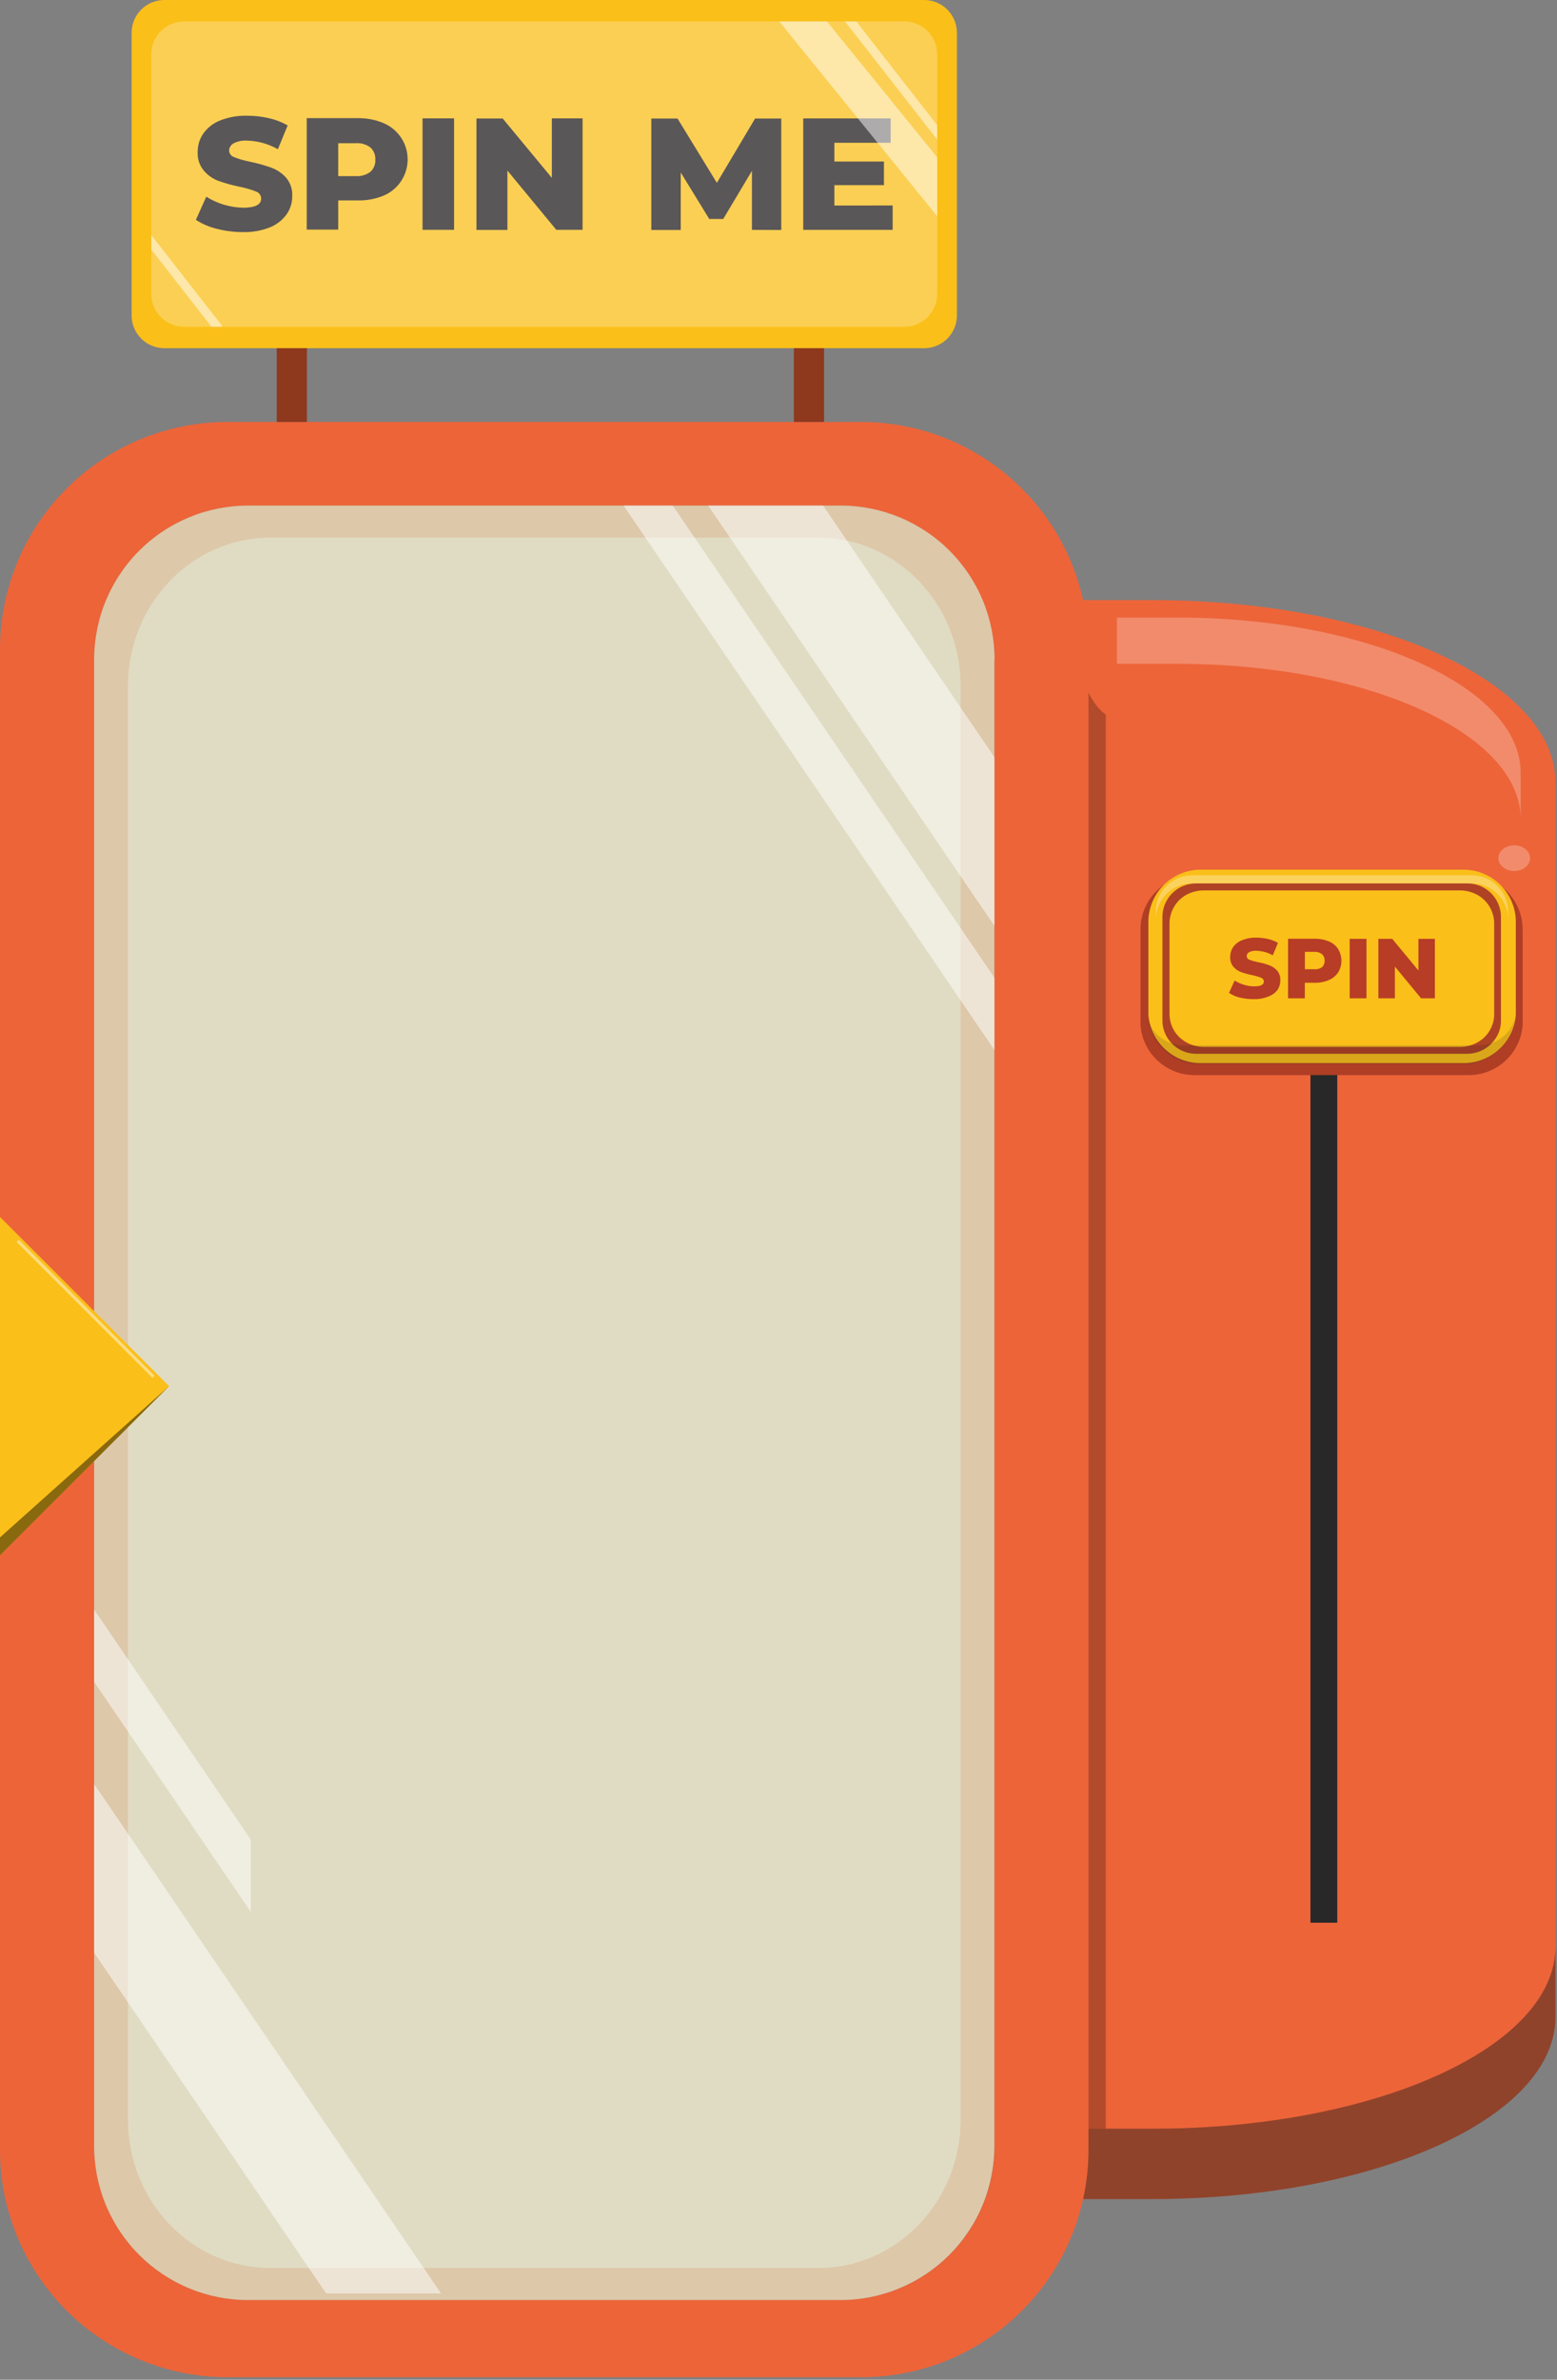 <svg width="557" height="851" viewBox="0 0 557 851" fill="none" xmlns="http://www.w3.org/2000/svg">
<rect x="0" y="0" width="557" height="851" fill="#808080" stroke="none"/>
<g id="machine">
<path id="Vector" d="M387 214.6V786.38H412.32C491.9 786.38 556.42 757.23 556.42 721.27V279.71C556.42 243.71 491.9 214.6 412.32 214.6H387Z" fill="#ED6439"/>
<path id="Vector 2" opacity="0.25" d="M395.58 761.24H387.19V242.66C389.53 248.88 392.39 253.4 395.58 255.49V761.24Z" fill="black"/>
<path id="Vector 3" opacity="0.25" d="M544 276.33V292.89C544 262.24 489 237.39 421.19 237.39H399.57V220.84H421.14C488.94 220.84 544 245.67 544 276.33Z" fill="white"/>
<path id="Vector 4" opacity="0.25" d="M556.44 696.13V721.27C556.44 757.27 491.92 786.38 412.34 786.38H387V761.24H412.32C491.92 761.24 556.44 732.1 556.44 696.13Z" fill="#181818"/>
<path id="Vector 5" opacity="0.25" d="M556.44 696.13V721.27C556.44 757.27 491.92 786.38 412.34 786.38H387V761.24H412.32C491.92 761.24 556.44 732.1 556.44 696.13Z" fill="#181818"/>
<path id="Vector 6" opacity="0.25" d="M541.69 311.48C544.83 311.48 547.37 309.42 547.37 306.88C547.37 304.34 544.83 302.29 541.69 302.29C538.55 302.29 536.02 304.35 536.02 306.88C536.02 309.41 538.56 311.48 541.69 311.48Z" fill="white"/>
<path id="dropHeight" d="M478.39 313.38H468.8V687.58H478.39V313.38Z" fill="#282828"/>
<g id="pull">
<path id="Vector 7" d="M544.71 332.31V365.14C544.72 365.303 544.72 365.467 544.71 365.63V366.47C544.37 371.369 542.179 375.955 538.582 379.297C534.985 382.64 530.251 384.489 525.34 384.47H427.34C422.455 384.482 417.746 382.645 414.158 379.328C410.571 376.012 408.371 371.461 408 366.59C408 366.18 408 365.76 408 365.35V332.35C408.004 329.803 408.51 327.282 409.489 324.931C410.467 322.58 411.9 320.445 413.705 318.648C415.509 316.851 417.65 315.427 420.005 314.458C422.36 313.489 424.883 312.993 427.43 313H525.32C530.449 313.005 535.367 315.04 539 318.66C542.633 322.28 544.686 327.191 544.71 332.32V332.31Z" fill="#AF3E25"/>
<path id="Vector 8" d="M542.27 329.76V361.5C542.29 361.656 542.29 361.814 542.27 361.97V362.79C541.93 367.503 539.823 371.913 536.371 375.14C532.918 378.366 528.375 380.17 523.65 380.19H429.43C424.725 380.17 420.199 378.382 416.75 375.181C413.301 371.98 411.181 367.601 410.81 362.91C410.81 362.51 410.81 362.11 410.81 361.71V329.76C410.807 327.296 411.291 324.855 412.233 322.578C413.175 320.301 414.556 318.231 416.299 316.489C418.041 314.746 420.111 313.365 422.388 312.423C424.665 311.481 427.106 310.997 429.57 311H523.57C528.537 311.013 533.296 312.996 536.803 316.512C540.31 320.029 542.28 324.793 542.28 329.76H542.27Z" fill="#FABF19"/>
<path id="Vector 9" d="M533.32 319.32C531.071 317.122 528.045 315.9 524.9 315.92H428.11C426.535 315.888 424.969 316.163 423.5 316.73C421.288 317.59 419.38 319.086 418.019 321.03C416.657 322.973 415.902 325.277 415.85 327.65V365.16C415.861 366.176 416.012 367.186 416.3 368.16C416.833 369.986 417.793 371.658 419.1 373.04C420.241 374.259 421.623 375.227 423.159 375.881C424.695 376.535 426.351 376.862 428.02 376.84H524.8C527.432 376.853 529.998 376.011 532.11 374.44C532.721 373.992 533.284 373.483 533.79 372.92C535.062 371.561 536 369.924 536.53 368.14C536.809 367.165 536.951 366.155 536.95 365.14V327.65C536.879 324.505 535.575 321.513 533.32 319.32V319.32ZM534.53 362.7C534.525 364.411 534.135 366.099 533.39 367.64C532.645 369.193 531.562 370.56 530.22 371.64C527.99 373.424 525.216 374.391 522.36 374.38H430.62C427.726 374.383 424.919 373.39 422.67 371.57C421.338 370.501 420.262 369.148 419.52 367.61C418.778 366.072 418.388 364.388 418.38 362.68V330.06C418.417 327.667 419.185 325.342 420.581 323.397C421.977 321.452 423.934 319.981 426.19 319.18C427.594 318.671 429.076 318.411 430.57 318.41H522.32C523.801 318.41 525.27 318.67 526.66 319.18C528.936 319.972 530.913 321.446 532.322 323.402C533.73 325.357 534.501 327.7 534.53 330.11V362.7Z" fill="#AF4225"/>
<path id="Vector 10" opacity="0.3" d="M539.5 326.26V329.15C539.576 325.705 538.281 322.371 535.9 319.88C534.722 318.645 533.312 317.656 531.75 316.97C530.188 316.283 528.506 315.913 526.8 315.88H426.21C424.503 315.915 422.819 316.286 421.255 316.972C419.691 317.658 418.278 318.645 417.096 319.878C415.914 321.11 414.986 322.563 414.366 324.154C413.745 325.745 413.444 327.443 413.48 329.15V326.26C413.41 322.814 414.712 319.481 417.099 316.994C419.487 314.508 422.764 313.071 426.21 313H526.8C530.243 313.079 533.514 314.52 535.895 317.008C538.276 319.496 539.572 322.827 539.5 326.27V326.26Z" fill="white"/>
<path id="Vector 11" opacity="0.15" d="M541.93 363.18C541.587 367.891 539.479 372.299 536.027 375.523C532.575 378.747 528.034 380.55 523.31 380.57H429.18C424.475 380.55 419.949 378.762 416.5 375.561C413.051 372.36 410.931 367.981 410.56 363.29C410.851 365.726 411.958 367.992 413.7 369.72C415.506 371.57 417.814 372.849 420.34 373.4C421.458 373.684 422.607 373.825 423.76 373.82H528.76C529.912 373.822 531.06 373.688 532.18 373.42C534.718 372.864 537.035 371.569 538.84 369.7C540.575 367.933 541.673 365.639 541.96 363.18H541.93Z" fill="#212121"/>
<path id="Vector 12" d="M443.61 356.77C442.203 356.441 440.868 355.859 439.67 355.05L441.67 350.65C442.7 351.298 443.814 351.803 444.98 352.15C446.176 352.533 447.424 352.729 448.68 352.73C451.03 352.73 452.13 352.15 452.13 351C452.123 350.698 452.025 350.406 451.85 350.16C451.673 349.917 451.425 349.735 451.14 349.64C450.114 349.247 449.057 348.94 447.98 348.72C446.622 348.448 445.286 348.08 443.98 347.62C442.92 347.231 441.976 346.577 441.24 345.72C440.423 344.74 440.011 343.484 440.09 342.21C440.076 340.957 440.442 339.73 441.14 338.69C441.934 337.578 443.036 336.723 444.31 336.23C445.955 335.571 447.719 335.258 449.49 335.31C450.87 335.316 452.245 335.474 453.59 335.78C454.85 336.061 456.06 336.529 457.18 337.17L455.33 341.62C453.518 340.597 451.48 340.04 449.4 340C448.5 339.937 447.6 340.124 446.8 340.54C446.554 340.679 446.348 340.879 446.2 341.12C446.058 341.363 445.982 341.639 445.98 341.92C445.987 342.205 446.081 342.481 446.25 342.71C446.428 342.935 446.668 343.102 446.94 343.19C447.958 343.581 449.009 343.878 450.08 344.08C451.44 344.341 452.778 344.709 454.08 345.18C455.14 345.577 456.089 346.222 456.85 347.06C457.674 348.037 458.093 349.293 458.02 350.57C458.037 351.79 457.681 352.987 457 354C456.184 355.071 455.076 355.883 453.81 356.34C452.187 357.015 450.437 357.336 448.68 357.28C446.998 357.324 445.318 357.153 443.68 356.77H443.61Z" fill="#B73D26"/>
<path id="Vector 13" d="M478.76 339.44C478.64 339.26 478.52 339.09 478.39 338.92C477.631 337.946 476.636 337.182 475.5 336.7C473.921 336.022 472.218 335.681 470.5 335.7H460.79V357H466.79V351.44H470.45C472.169 351.472 473.875 351.131 475.45 350.44C476.583 349.962 477.577 349.205 478.34 348.24C478.472 348.08 478.596 347.913 478.71 347.74C479.473 346.487 479.877 345.047 479.877 343.58C479.877 342.113 479.473 340.673 478.71 339.42L478.76 339.44ZM473.65 344.82C473.49 345.227 473.24 345.592 472.92 345.89C472.115 346.443 471.143 346.698 470.17 346.61H466.82V340.38H470.13C471.128 340.311 472.118 340.602 472.92 341.2C473.243 341.496 473.492 341.862 473.65 342.27C473.809 342.674 473.881 343.107 473.86 343.54C473.892 343.977 473.82 344.416 473.65 344.82V344.82Z" fill="#B73D26"/>
<path id="Vector 14" d="M482.84 335.73H488.84V357H482.84V335.73Z" fill="#B73D26"/>
<path id="Vector 15" d="M513.31 335.73V357H508.37L499 345.65V357H493.1V335.73H498.05L507.43 347.06V335.73H513.31Z" fill="#B73D26"/>
</g>
<path id="Vector_2" d="M387.47 214.6C383.454 196.533 373.398 180.375 358.96 168.793C344.523 157.212 326.568 150.9 308.06 150.9H81.34C59.769 150.9 39.081 159.468 23.828 174.72C8.574 189.972 0.003 210.659 0 232.23L0 768.77C0.003 790.341 8.574 811.028 23.828 826.28C39.081 841.532 59.769 850.1 81.34 850.1H308.06C318.744 850.113 329.326 848.018 339.199 843.936C349.073 839.853 358.044 833.863 365.598 826.308C373.153 818.754 379.143 809.783 383.226 799.909C387.308 790.036 389.403 779.454 389.39 768.77V232.23C389.395 226.301 388.751 220.389 387.47 214.6ZM343.65 757.94C343.65 787.29 320.86 811.04 292.72 811.04H96.72C68.58 811.04 45.79 787.29 45.79 757.94V510.39L60.49 495.69L45.79 481V245.36C45.79 216.03 68.6 192.26 96.72 192.26H292.72C320.86 192.26 343.65 216.03 343.65 245.36V757.94Z" fill="#ED6439"/>
<path id="Vector 17" opacity="0.5" d="M351.56 214.79C347.401 204.722 340.346 196.116 331.289 190.063C322.233 184.01 311.583 180.783 300.69 180.79H88.74C81.507 180.79 74.345 182.215 67.663 184.983C60.981 187.751 54.91 191.808 49.796 196.923C44.682 202.038 40.626 208.11 37.859 214.793C35.092 221.475 33.669 228.637 33.67 235.87V767.43C33.669 774.663 35.092 781.825 37.859 788.507C40.626 795.19 44.682 801.262 49.796 806.377C54.91 811.492 60.981 815.549 67.663 818.317C74.345 821.085 81.507 822.51 88.74 822.51H300.74C307.972 822.509 315.133 821.083 321.814 818.314C328.495 815.545 334.565 811.488 339.677 806.373C344.79 801.259 348.846 795.187 351.612 788.505C354.378 781.823 355.801 774.662 355.8 767.43V235.87C355.787 228.633 354.347 221.469 351.56 214.79V214.79ZM343.65 757.94C343.65 787.29 320.86 811.04 292.72 811.04H96.72C68.58 811.04 45.79 787.29 45.79 757.94V245.36C45.79 216.03 68.6 192.26 96.72 192.26H292.72C320.86 192.26 343.65 216.03 343.65 245.36V757.94Z" fill="black"/>
<g id="spinCont">
<path id="glass" opacity="0.5" d="M355.75 235.87V767.43C355.751 774.662 354.328 781.823 351.562 788.505C348.796 795.187 344.74 801.259 339.628 806.373C334.515 811.488 328.445 815.545 321.764 818.314C315.083 821.083 307.922 822.509 300.69 822.51H88.74C81.507 822.51 74.345 821.085 67.663 818.317C60.981 815.549 54.91 811.492 49.796 806.377C44.682 801.262 40.626 795.19 37.859 788.507C35.092 781.825 33.669 774.663 33.67 767.43V235.87C33.669 228.637 35.092 221.475 37.859 214.793C40.626 208.11 44.682 202.038 49.796 196.923C54.91 191.808 60.981 187.751 67.663 184.983C74.345 182.215 81.507 180.79 88.74 180.79H300.74C307.972 180.791 315.133 182.217 321.814 184.986C328.495 187.755 334.565 191.812 339.677 196.927C344.79 202.041 348.846 208.113 351.612 214.795C354.378 221.477 355.801 228.638 355.8 235.87H355.75Z" fill="#FFF18E"/>
<path id="bg" opacity="0.5" d="M355.75 235.87V767.43C355.751 774.662 354.328 781.823 351.562 788.505C348.796 795.187 344.74 801.259 339.628 806.373C334.515 811.488 328.445 815.545 321.764 818.314C315.083 821.083 307.922 822.509 300.69 822.51H88.74C81.507 822.51 74.345 821.085 67.663 818.317C60.981 815.549 54.91 811.492 49.796 806.377C44.682 801.262 40.626 795.19 37.859 788.507C35.092 781.825 33.669 774.663 33.67 767.43V235.87C33.669 228.637 35.092 221.475 37.859 214.793C40.626 208.11 44.682 202.038 49.796 196.923C54.91 191.808 60.981 187.751 67.663 184.983C74.345 182.215 81.507 180.79 88.74 180.79H300.74C307.972 180.791 315.133 182.217 321.814 184.986C328.495 187.755 334.565 191.812 339.677 196.927C344.79 202.041 348.846 208.113 351.612 214.795C354.378 221.477 355.801 228.638 355.8 235.87H355.75Z" fill="white"/>
<path id="Vector 18" opacity="0.5" d="M355.75 270.78V331.1L253.33 180.79H294.44L355.75 270.78Z" fill="white"/>
<path id="Vector 19" opacity="0.5" d="M157.79 820.16H116.69L33.69 698.34V638L157.79 820.16Z" fill="white"/>
<path id="Vector 20" opacity="0.5" d="M355.75 349.65V375.49L223.07 180.79H240.67L355.75 349.65Z" fill="white"/>
<path id="Vector 21" opacity="0.5" d="M89.73 657.87V683.71L33.67 601.43V575.6L89.73 657.87Z" fill="white"/>
</g>
<g id="pointer">
<path id="Vector_3" d="M60.49 495.69L0 556.18V435.2L60.49 495.69Z" fill="#FABF19"/>
<path id="Vector_4" opacity="0.45" d="M60.49 495.69L0 556.18V549.78L33.67 519.67L45.79 508.83L60.49 495.69Z" fill="black"/>
<path id="Vector 24" opacity="0.45" d="M54.56 492.75L55.34 491.97L6.72 443.35L5.94 444.13L54.56 492.75Z" fill="white"/>
</g>
<path id="Vector 25" d="M330.61 0H58.8C55.692 0 52.711 1.235 50.513 3.433C48.315 5.631 47.08 8.612 47.08 11.72V112.8C47.08 115.908 48.315 118.889 50.513 121.087C52.711 123.285 55.692 124.52 58.8 124.52H330.61C333.718 124.52 336.699 123.285 338.897 121.087C341.095 118.889 342.33 115.908 342.33 112.8V11.72C342.33 8.612 341.095 5.631 338.897 3.433C336.699 1.235 333.718 0 330.61 0V0Z" fill="#FABF19"/>
<path id="Vector 26" d="M109.8 124.52H99V150.9H109.8V124.52Z" fill="#8E381E"/>
<path id="Vector 27" d="M294.79 124.52H284V150.9H294.79V124.52Z" fill="#8E381E"/>
<g id="blink">
<path id="Vector 28" d="M77.49 81.8C74.853 81.177 72.345 80.098 70.08 78.61L73.79 70.34C77.736 72.82 82.281 74.182 86.94 74.28C91.28 74.28 93.43 73.18 93.43 71.02C93.426 70.457 93.245 69.91 92.913 69.456C92.581 69.002 92.115 68.664 91.58 68.49C89.637 67.729 87.629 67.147 85.58 66.75C83.031 66.23 80.521 65.531 78.07 64.66C76.047 63.895 74.256 62.62 72.87 60.96C71.352 59.103 70.582 56.745 70.71 54.35C70.685 52.007 71.384 49.712 72.71 47.78C74.209 45.664 76.295 44.034 78.71 43.09C81.798 41.871 85.101 41.289 88.42 41.38C91.031 41.38 93.634 41.672 96.18 42.25C98.538 42.783 100.806 43.659 102.91 44.85L99.41 53.36C96.051 51.448 92.273 50.394 88.41 50.29C86.715 50.157 85.017 50.504 83.51 51.29C83.048 51.545 82.662 51.918 82.39 52.37C82.114 52.822 81.966 53.34 81.96 53.87C81.984 54.402 82.173 54.913 82.501 55.333C82.829 55.752 83.279 56.059 83.79 56.21C85.688 56.945 87.65 57.504 89.65 57.88C92.199 58.412 94.709 59.12 97.16 60C99.15 60.739 100.928 61.955 102.34 63.54C103.891 65.374 104.681 67.732 104.55 70.13C104.575 72.449 103.876 74.718 102.55 76.62C101.031 78.717 98.951 80.342 96.55 81.31C93.477 82.517 90.191 83.092 86.89 83C83.718 83.011 80.558 82.608 77.49 81.8V81.8Z" fill="#231F20"/>
<path id="Vector 29" d="M143.52 49.29C142.017 47 139.88 45.197 137.37 44.1C134.403 42.825 131.199 42.195 127.97 42.25H109.73V82.11H121V71.67H128C131.218 71.749 134.415 71.142 137.38 69.89C139.257 69.073 140.934 67.856 142.292 66.324C143.65 64.792 144.657 62.981 145.243 61.02C145.829 59.058 145.979 56.991 145.683 54.965C145.387 52.939 144.652 51.002 143.53 49.29H143.52ZM133.89 59.43C133.593 60.193 133.124 60.878 132.52 61.43C131.018 62.555 129.163 63.105 127.29 62.98H121V51.21H127.28C129.149 51.071 131.006 51.611 132.51 52.73C133.103 53.281 133.568 53.955 133.872 54.705C134.176 55.454 134.312 56.262 134.27 57.07C134.319 57.875 134.189 58.681 133.89 59.43V59.43Z" fill="#231F20"/>
<path id="Vector 30" d="M151.16 42.32H162.44V82.18H151.16V42.32Z" fill="#231F20"/>
<path id="Vector 31" d="M208.41 42.32V82.18H199L181.52 61V82.23H170.45V42.37H179.83L197.42 63.61V42.32H208.41Z" fill="#231F20"/>
<path id="Vector 32" d="M269 82.2V61.1L258.73 78.31H253.73L243.53 61.69V82.25H233V42.39H242.38L256.45 65.39L270.12 42.39H279.49V82.25L269 82.2Z" fill="#231F20"/>
<path id="Vector 33" d="M319.34 73.48V82.2H287.34V42.34H318.62V51.07H298.49V57.77H316.22V66.21H298.49V73.5L319.34 73.48Z" fill="#231F20"/>
</g>
<path id="Vector 34" opacity="0.25" d="M335.28 19.41V105.13C335.277 108.238 334.042 111.219 331.845 113.418C329.648 115.617 326.668 116.855 323.56 116.86H65.84C62.731 116.857 59.75 115.62 57.552 113.421C55.355 111.221 54.12 108.239 54.12 105.13V19.41C54.119 17.673 54.505 15.957 55.251 14.388C55.996 12.819 57.082 11.436 58.43 10.34C59.259 9.65 60.181 9.081 61.17 8.65C62.65 8.005 64.245 7.664 65.86 7.65H323.56C326.668 7.653 329.647 8.888 331.844 11.086C334.042 13.283 335.277 16.262 335.28 19.37V19.41Z" fill="white"/>
<path id="Vector 35" opacity="0.5" d="M335.28 44.76V49.94L302.28 7.67H306.34L335.28 44.76Z" fill="white"/>
<path id="Vector 36" opacity="0.5" d="M79.41 116.86V116.46L54.12 84.05V89.24L75.64 116.86H79.41Z" fill="white"/>
<path id="Vector 37" opacity="0.5" d="M335.28 56.27V77.35L278.77 7.67H295.84L335.28 56.27Z" fill="white"/>
</g>
</svg>
